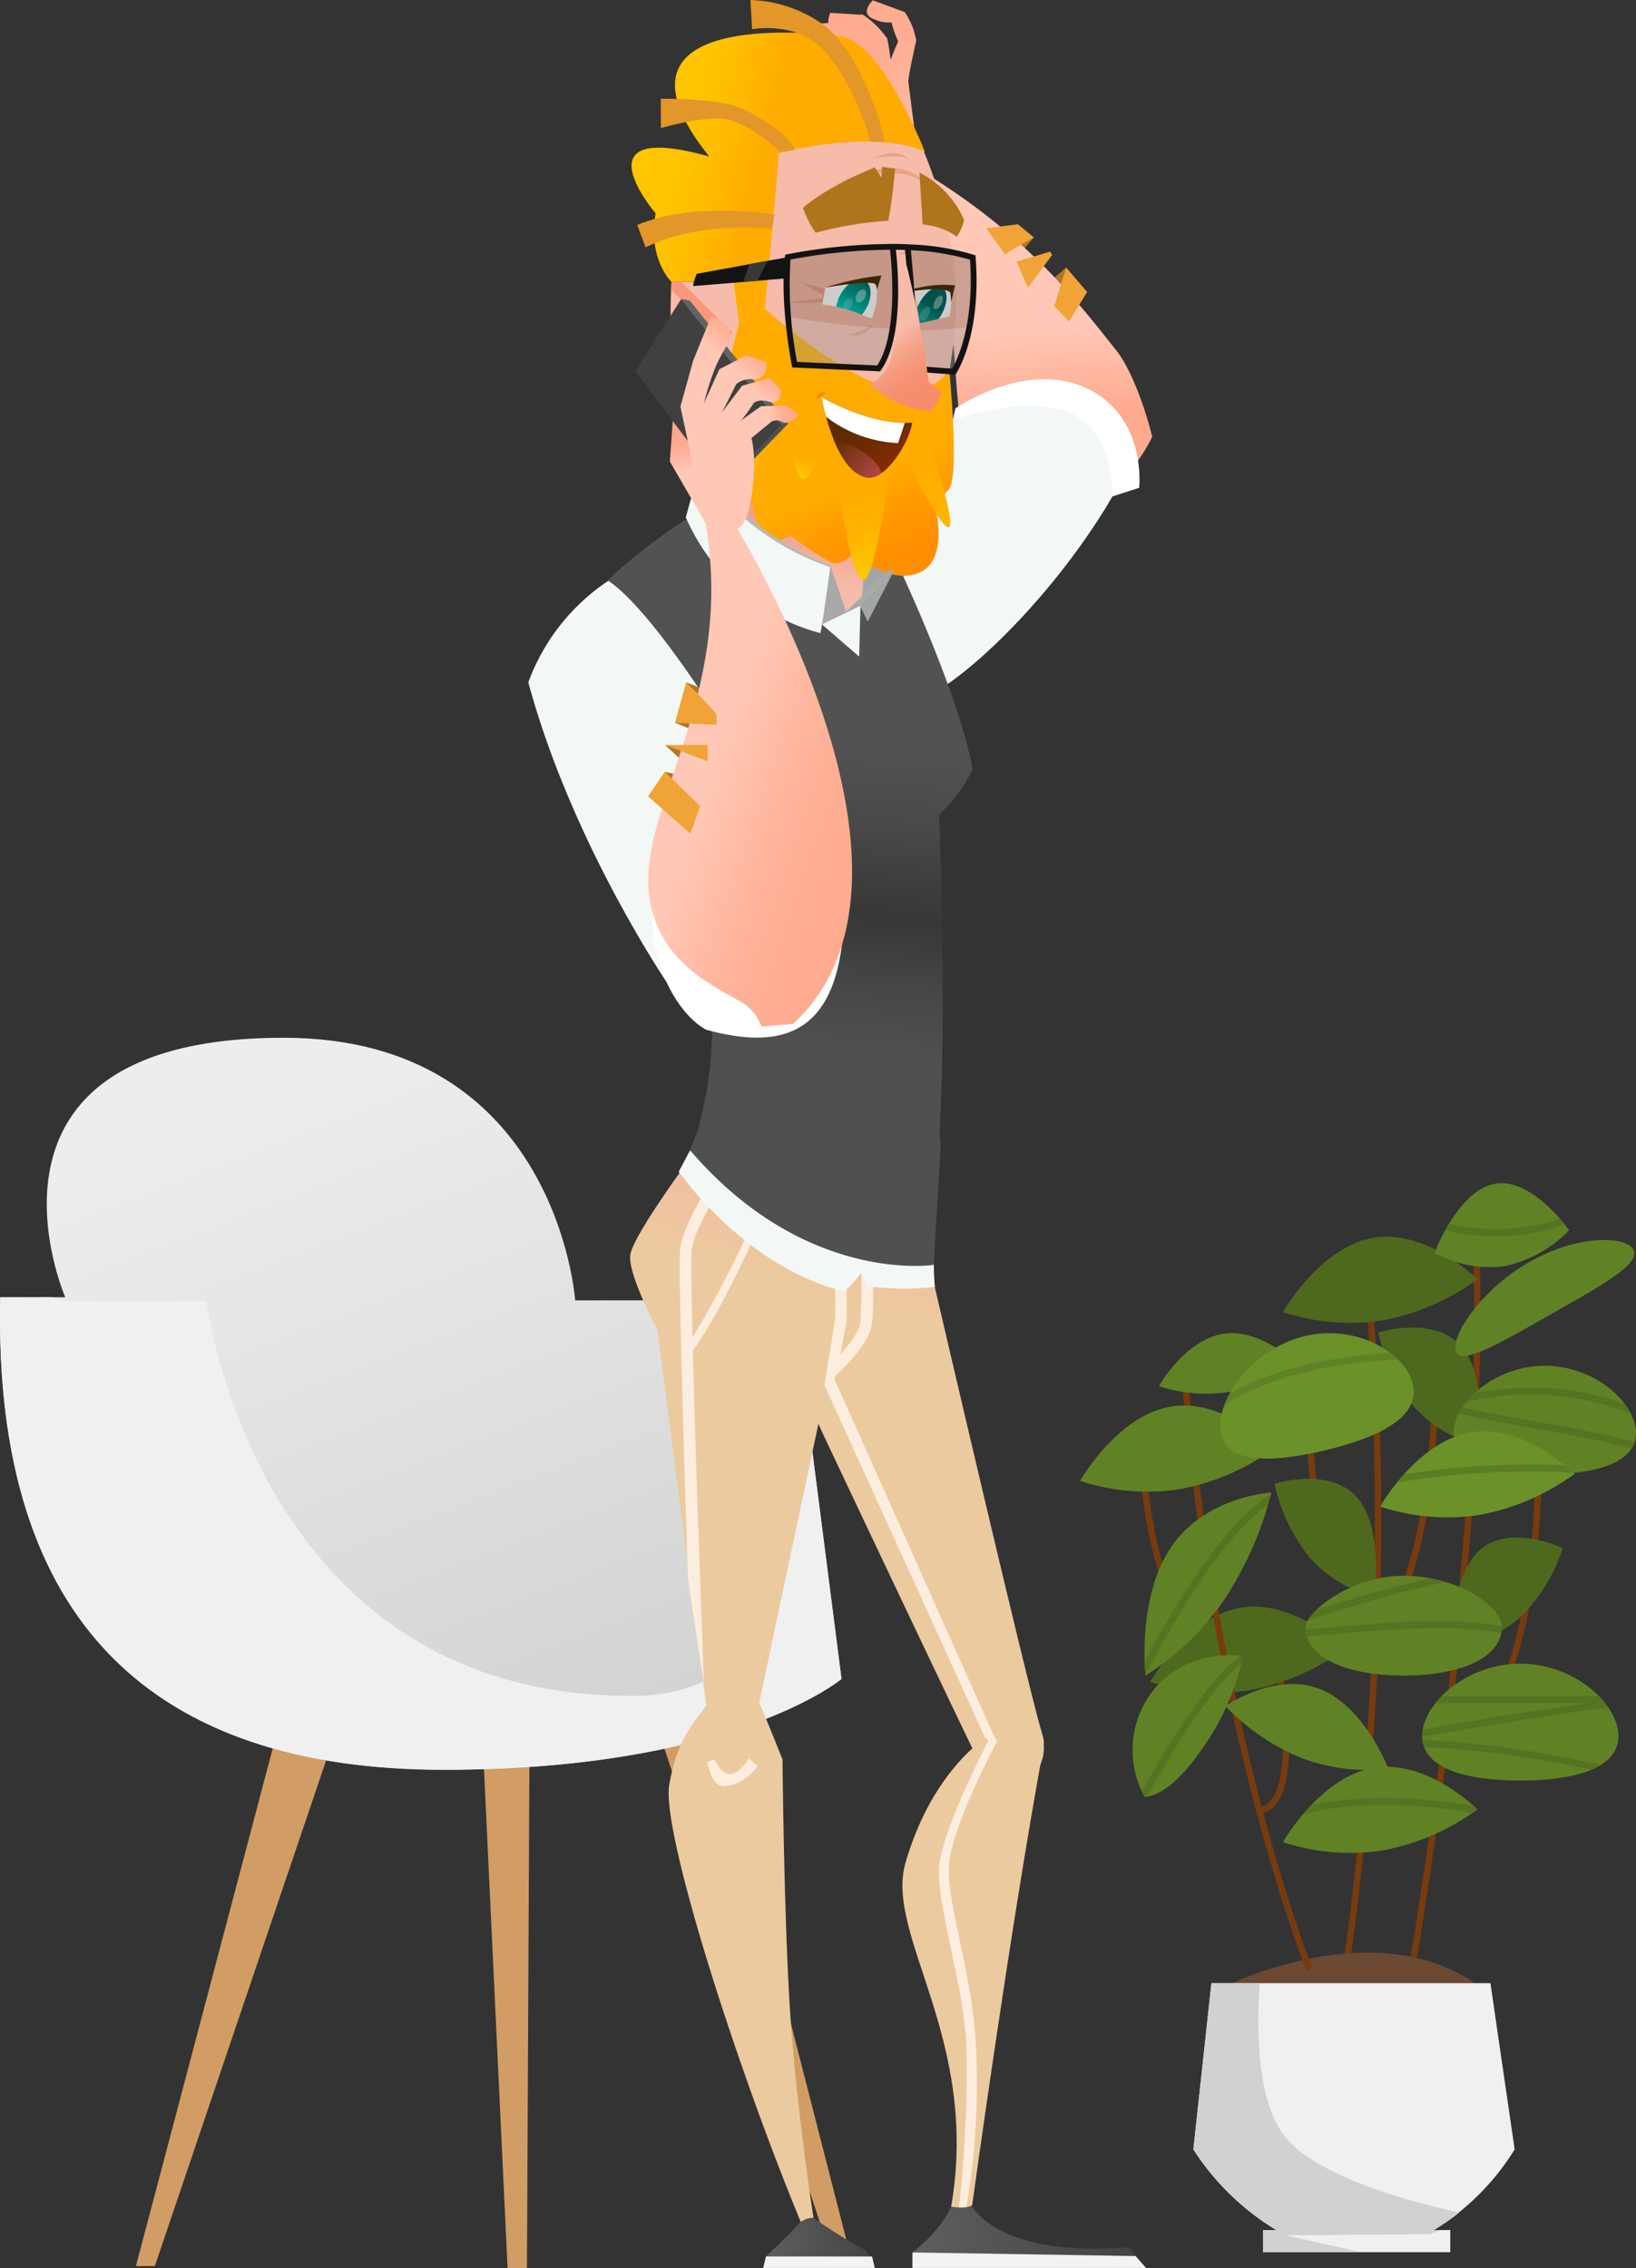 <svg xmlns="http://www.w3.org/2000/svg" xmlns:xlink="http://www.w3.org/1999/xlink" viewBox="0 0 216.668 300.427">
  <rect x="0" y="0" width="216.668" height="300.427" fill="#333333" stroke="none"/>
  <defs>
    <linearGradient id="a" x1="288.796" y1="343.806" x2="328.561" y2="447.398" gradientUnits="userSpaceOnUse">
      <stop offset="0.1" stop-color="#ededed"/>
      <stop offset="1" stop-color="#d1d1d1"/>
    </linearGradient>
    <linearGradient id="b" x1="390.253" y1="252.817" x2="391.165" y2="264.68" gradientUnits="userSpaceOnUse">
      <stop offset="0" stop-color="#ffc8b6"/>
      <stop offset="0.893" stop-color="#ffad93"/>
      <stop offset="1" stop-color="#ffaa8e"/>
    </linearGradient>
    <linearGradient id="c" x1="376.923" y1="231.938" x2="363.782" y2="212.463" gradientUnits="userSpaceOnUse">
      <stop offset="0" stop-color="#ffc8b6"/>
      <stop offset="0.023" stop-color="#ffc7b4"/>
      <stop offset="0.361" stop-color="#ffb79f"/>
      <stop offset="0.69" stop-color="#ffad92"/>
      <stop offset="1" stop-color="#ffaa8e"/>
    </linearGradient>
    <linearGradient id="d" x1="373.107" y1="234.513" x2="359.966" y2="215.038" xlink:href="#c"/>
    <linearGradient id="e" x1="381.515" y1="228.84" x2="368.374" y2="209.365" xlink:href="#c"/>
    <linearGradient id="f" x1="379.398" y1="230.269" x2="366.257" y2="210.793" xlink:href="#c"/>
    <linearGradient id="g" x1="378.002" y1="231.21" x2="364.861" y2="211.735" xlink:href="#c"/>
    <linearGradient id="h" x1="375.829" y1="232.677" x2="362.688" y2="213.201" xlink:href="#c"/>
    <linearGradient id="i" x1="383.646" y1="227.402" x2="370.505" y2="207.927" xlink:href="#c"/>
    <linearGradient id="j" x1="383.07" y1="227.79" x2="369.929" y2="208.315" xlink:href="#c"/>
    <linearGradient id="k" x1="378.587" y1="230.816" x2="365.446" y2="211.34" xlink:href="#c"/>
    <linearGradient id="l" x1="376.979" y1="231.901" x2="363.838" y2="212.425" xlink:href="#c"/>
    <linearGradient id="m" x1="375.695" y1="232.767" x2="362.554" y2="213.292" xlink:href="#c"/>
    <linearGradient id="n" x1="374.443" y1="233.611" x2="361.302" y2="214.136" xlink:href="#c"/>
    <linearGradient id="o" x1="380.329" y1="229.64" x2="367.188" y2="210.165" xlink:href="#c"/>
    <linearGradient id="p" x1="378.937" y1="230.582" x2="365.796" y2="211.107" gradientUnits="userSpaceOnUse">
      <stop offset="0" stop-color="#ffc8b6"/>
      <stop offset="0.14" stop-color="#ffc1ac"/>
      <stop offset="0.412" stop-color="#ffb69c"/>
      <stop offset="0.684" stop-color="#ffae92"/>
      <stop offset="1" stop-color="#ffaa8e"/>
    </linearGradient>
    <linearGradient id="q" x1="370.406" y1="236.336" x2="357.265" y2="216.861" xlink:href="#c"/>
    <linearGradient id="r" x1="358.244" y1="307.465" x2="354.651" y2="347.36" gradientUnits="userSpaceOnUse">
      <stop offset="0" stop-color="#525252"/>
      <stop offset="0.245" stop-color="#494949"/>
      <stop offset="0.549" stop-color="#373737"/>
      <stop offset="0.775" stop-color="#464646"/>
      <stop offset="1" stop-color="#505050"/>
    </linearGradient>
    <linearGradient id="s" x1="7673.94" y1="285.346" x2="7678.137" y2="264.363" gradientTransform="translate(-7316.17)" gradientUnits="userSpaceOnUse">
      <stop offset="0" stop-color="#f7bba9"/>
      <stop offset="0.189" stop-color="#f1ac96"/>
      <stop offset="0.47" stop-color="#ea9b81"/>
      <stop offset="0.743" stop-color="#e69074"/>
      <stop offset="1" stop-color="#e58d70"/>
    </linearGradient>
    <linearGradient id="t" x1="7540.848" y1="266.845" x2="7538.873" y2="280.668" gradientTransform="translate(-7176.17)" gradientUnits="userSpaceOnUse">
      <stop offset="0" stop-color="#f7eeea"/>
      <stop offset="0.06" stop-color="#f5eae5"/>
      <stop offset="0.385" stop-color="#ead7d0"/>
      <stop offset="0.702" stop-color="#e4ccc3"/>
      <stop offset="1" stop-color="#e2c8bf"/>
    </linearGradient>
    <linearGradient id="u" x1="-94.49" y1="272.394" x2="-101.269" y2="287.469" gradientTransform="matrix(-1, 0, 0, 1, 274.752, 0)" gradientUnits="userSpaceOnUse">
      <stop offset="0" stop-color="#ffab00"/>
      <stop offset="0.27" stop-color="#ff9d00"/>
      <stop offset="0.646" stop-color="#ff9000"/>
      <stop offset="1" stop-color="#ff8c00"/>
    </linearGradient>
    <linearGradient id="v" x1="-82.14" y1="261.98" x2="-77.034" y2="272.515" gradientTransform="matrix(-1, 0, 0, 1, 274.752, 0)" gradientUnits="userSpaceOnUse">
      <stop offset="0" stop-color="#ffab00"/>
      <stop offset="0.539" stop-color="#ffb100"/>
      <stop offset="1" stop-color="#fb0"/>
    </linearGradient>
    <linearGradient id="w" x1="-191.65" y1="724.355" x2="-190.387" y2="726.962" gradientTransform="matrix(-0.994, 0.113, 0.113, 0.994, 88.679, -428.642)" gradientUnits="userSpaceOnUse">
      <stop offset="0" stop-color="#ffab00"/>
      <stop offset="1" stop-color="#fc0"/>
    </linearGradient>
    <linearGradient id="x" x1="-93.498" y1="274.035" x2="-98.218" y2="285.026" gradientTransform="matrix(-1, 0, 0, 1, 274.752, 0)" gradientUnits="userSpaceOnUse">
      <stop offset="0" stop-color="#ffab00"/>
      <stop offset="0.34" stop-color="#ffb100"/>
      <stop offset="0.797" stop-color="#ffc200"/>
      <stop offset="1" stop-color="#fc0"/>
    </linearGradient>
    <linearGradient id="y" x1="-101.541" y1="269.925" x2="-106.261" y2="280.918" xlink:href="#v"/>
    <linearGradient id="z" x1="7531.211" y1="232.415" x2="7514.604" y2="228.071" gradientTransform="translate(-7176.17)" gradientUnits="userSpaceOnUse">
      <stop offset="0" stop-color="#ffab00"/>
      <stop offset="0.244" stop-color="#ffb700"/>
      <stop offset="0.633" stop-color="#ffc400"/>
      <stop offset="1" stop-color="#ffc800"/>
    </linearGradient>
    <clipPath id="aa" transform="translate(-254.403 -209.266)">
      <path d="M370.087,246.228s1.127,1.609-.2,5.2c-3.329-.821-6.67-1.36-6.67-1.36l.483-2.709Z" style="fill: none"/>
    </clipPath>
    <linearGradient id="ab" x1="7506.143" y1="-2738.44" x2="7507.302" y2="-2746.385" gradientTransform="translate(-7617.31 -102.594) rotate(22.593)" gradientUnits="userSpaceOnUse">
      <stop offset="0" stop-color="#00fff0"/>
      <stop offset="1" stop-color="#006660"/>
    </linearGradient>
    <clipPath id="ac" transform="translate(-254.403 -209.266)">
      <path d="M380.227,247.683a7.362,7.362,0,0,1-.331,4.108l-3.661.281-.762-4.552S378.271,246.393,380.227,247.683Z" style="fill: none"/>
    </clipPath>
    <linearGradient id="ad" x1="6176.503" y1="-2926.559" x2="6177.542" y2="-2933.54" gradientTransform="matrix(1.116, 0.496, -0.359, 0.938, -7570.58, -63.508)" xlink:href="#ab"/>
    <linearGradient id="ae" x1="369.506" y1="265.601" x2="374.042" y2="273.714" gradientUnits="userSpaceOnUse">
      <stop offset="0" stop-color="#5e2c00"/>
      <stop offset="1" stop-color="#9c2900"/>
    </linearGradient>
    <linearGradient id="af" x1="364.74" y1="267.486" x2="370.617" y2="272.5" gradientUnits="userSpaceOnUse">
      <stop offset="0" stop-color="#5e2c00"/>
      <stop offset="1" stop-color="#b24646"/>
    </linearGradient>
    <linearGradient id="ag" x1="7761.116" y1="-719.724" x2="7767.042" y2="-713.279" gradientTransform="translate(-7415.883 -42.652) rotate(7.475)" gradientUnits="userSpaceOnUse">
      <stop offset="0" stop-color="#f7bba9"/>
      <stop offset="0.218" stop-color="#f6aa92"/>
      <stop offset="0.488" stop-color="#f69a7d"/>
      <stop offset="0.752" stop-color="#f59070"/>
      <stop offset="1" stop-color="#f58d6c"/>
    </linearGradient>
    <linearGradient id="ah" x1="369.096" y1="288.248" x2="364.121" y2="343.486" xlink:href="#r"/>
    <linearGradient id="ai" x1="378.77" y1="377.283" x2="384.128" y2="357.459" gradientUnits="userSpaceOnUse">
      <stop offset="0" stop-color="#ecca9f"/>
      <stop offset="0.441" stop-color="#efc1a0"/>
      <stop offset="1" stop-color="#f0bda0"/>
    </linearGradient>
    <linearGradient id="aj" x1="353.725" y1="378.11" x2="358.723" y2="359.618" xlink:href="#ai"/>
    <linearGradient id="ak" x1="495.84" y1="506.326" x2="510.252" y2="506.326" gradientTransform="translate(-140)" gradientUnits="userSpaceOnUse">
      <stop offset="0" stop-color="#5e5e5e"/>
      <stop offset="1" stop-color="#424343"/>
    </linearGradient>
    <linearGradient id="al" x1="381.425" y1="386.193" x2="386.486" y2="365.65" xlink:href="#ai"/>
    <linearGradient id="am" x1="515.248" y1="505.208" x2="545.445" y2="505.208" xlink:href="#ak"/>
    <linearGradient id="an" x1="-2083.627" y1="1399.597" x2="-2080.565" y2="1381.23" gradientTransform="translate(2896.591 -31.058) rotate(23.848)" xlink:href="#ai"/>
    <linearGradient id="ao" x1="369.139" y1="288.249" x2="364.165" y2="343.487" xlink:href="#r"/>
    <linearGradient id="ap" x1="349.028" y1="310.048" x2="372.001" y2="317.989" xlink:href="#c"/>
    <linearGradient id="aq" x1="345.628" y1="271.51" x2="344.875" y2="265.957" gradientUnits="userSpaceOnUse">
      <stop offset="0" stop-color="#ffc8b6"/>
      <stop offset="0.06" stop-color="#fec4b1"/>
      <stop offset="0.385" stop-color="#fcb39c"/>
      <stop offset="0.702" stop-color="#fba98f"/>
      <stop offset="1" stop-color="#faa58b"/>
    </linearGradient>
    <linearGradient id="ar" x1="353.697" y1="270.387" x2="364.333" y2="268.78" xlink:href="#c"/>
    <linearGradient id="as" x1="349.1" y1="256.096" x2="352.874" y2="251.493" xlink:href="#c"/>
    <linearGradient id="at" x1="352.443" y1="258.735" x2="355.713" y2="254.747" xlink:href="#c"/>
    <linearGradient id="au" x1="354.884" y1="261.546" x2="357.437" y2="258.432" xlink:href="#c"/>
    <linearGradient id="av" x1="356.362" y1="265.011" x2="359.387" y2="264.727" xlink:href="#c"/>
  </defs>
  <title>consumer-a-happy</title>
  <g style="isolation: isolate">
    <g>
      <g>
        <path d="M436.883,427.541l-.628-.561c.067-.075,6.689-7.773,7.711-30.691l.841.038C443.77,419.6,437.165,427.228,436.883,427.541Z" transform="translate(-254.403 -209.266)" style="fill: #783b0d"/>
        <path d="M436.108,418.867a5.128,5.128,0,0,1-3.19-1.215c-2.569-2.04-5.612-7.553-5.521-22.23l.843.005c-.089,14.339,2.78,19.641,5.2,21.565a3.9,3.9,0,0,0,3.083,1l.2.82A2.79,2.79,0,0,1,436.108,418.867Z" transform="translate(-254.403 -209.266)" style="fill: #783b0d"/>
        <path d="M421.268,449.407a1.248,1.248,0,0,1-.193-.013l.132-.831a1.7,1.7,0,0,0,1.343-.643c1.256-1.318,2.983-5.623.436-19.65l.829-.151c2.5,13.765,1,18.706-.7,20.428A2.61,2.61,0,0,1,421.268,449.407Z" transform="translate(-254.403 -209.266)" style="fill: #783b0d"/>
        <path d="M446.4,439.323a2.526,2.526,0,0,1-.5-.042l.175-.824a4.446,4.446,0,0,0,3.372-1.212c3.387-2.685,7.576-10.438,8.3-32.127l.841.029c-.739,22.1-5.126,30.035-8.675,32.8A5.766,5.766,0,0,1,446.4,439.323Z" transform="translate(-254.403 -209.266)" style="fill: #783b0d"/>
        <path d="M414.532,425.419a3.943,3.943,0,0,1-1.8-.453c-2.379-1.214-5.555-5.471-7.17-18.858l.836-.1c1.566,12.977,4.5,17.057,6.69,18.195a2.7,2.7,0,0,0,2.448.169l.407.738A3.087,3.087,0,0,1,414.532,425.419Z" transform="translate(-254.403 -209.266)" style="fill: #783b0d"/>
        <path d="M440.72,476.487l-.829-.151c.116-.635,11.555-63.86,9.5-103.249l.841-.043C452.293,412.531,440.836,475.852,440.72,476.487Z" transform="translate(-254.403 -209.266)" style="fill: #783b0d"/>
        <path d="M432.7,472.434l-.831-.14c.083-.5,8.3-50.588,2.638-98.746l.836-.1C441.023,421.731,432.788,471.933,432.7,472.434Z" transform="translate(-254.403 -209.266)" style="fill: #783b0d"/>
        <path d="M406.739,432.025s4.891-8.633,12-9.83,13.749,5.5,13.749,5.5a30.874,30.874,0,0,1-12.5,5.424A28.457,28.457,0,0,1,406.739,432.025Z" transform="translate(-254.403 -209.266)" style="fill: #4e691e"/>
        <path d="M424.316,383.04s4.89-8.633,12-9.83,13.749,5.5,13.749,5.5a30.881,30.881,0,0,1-12.5,5.424A28.451,28.451,0,0,1,424.316,383.04Z" transform="translate(-254.403 -209.266)" style="fill: #4e691e"/>
        <path d="M446.911,427.315s-.555-9.13,3.437-12.725,11.025-.293,11.025-.293a22.351,22.351,0,0,1-5.619,9.15A15.893,15.893,0,0,1,446.911,427.315Z" transform="translate(-254.403 -209.266)" style="fill: #4e691e"/>
        <path d="M436.968,385.752s7.293-2.32,10.928,1.8,2.238,13.114,2.238,13.114a16.7,16.7,0,0,1-8.431-5.052A23.557,23.557,0,0,1,436.968,385.752Z" transform="translate(-254.403 -209.266)" style="fill: #4e691e"/>
        <path d="M423.194,405.784s7.293-2.32,10.928,1.8,2.237,13.114,2.237,13.114a16.7,16.7,0,0,1-8.43-5.052A23.544,23.544,0,0,1,423.194,405.784Z" transform="translate(-254.403 -209.266)" style="fill: #4e691e"/>
        <path d="M416.651,472.364s19.9-10.072,33.718,0Z" transform="translate(-254.403 -209.266)" style="fill: #6b4933"/>
        <path d="M427.428,470.284c-.122-.3-12.277-30.763-16.439-77.414l.84-.074c4.151,46.517,16.259,76.872,16.381,77.173Z" transform="translate(-254.403 -209.266)" style="fill: #783b0d"/>
        <path d="M468.75,439.216c0,4.272-5.819,5.878-13,5.878s-13-1.606-13-5.878,5.819-9.6,13-9.6S468.75,434.944,468.75,439.216Z" transform="translate(-254.403 -209.266)" style="fill: #608225"/>
        <path d="M453.3,424.739c0,4.272-5.819,6.448-13,6.448s-13-2.175-13-6.448c0-1.807,5.819-6.769,13-6.769S453.3,422.052,453.3,424.739Z" transform="translate(-254.403 -209.266)" style="fill: #608225"/>
        <path d="M471.071,399.075c0,3.971-5.408,5.463-12.079,5.463s-12.079-1.492-12.079-5.463,5.408-8.917,12.079-8.917S471.071,395.1,471.071,399.075Z" transform="translate(-254.403 -209.266)" style="fill: #608225"/>
        <path d="M470.778,374.889c.744,1.936-4.572,4.811-11.076,8.5s-11.733,6.793-12.477,4.857,3.278-8.179,9.782-11.867S470.033,372.954,470.778,374.889Z" transform="translate(-254.403 -209.266)" style="fill: #608225"/>
        <path d="M405.979,447.217a12.769,12.769,0,0,1,.6-13.3c4.6-6.693,12.453-5.305,12.453-5.305a33.319,33.319,0,0,1-5.482,12.367C408.955,447.669,405.979,447.217,405.979,447.217Z" transform="translate(-254.403 -209.266)" style="fill: #608225"/>
        <path d="M406.111,431.186s-1.163-10.383,3.435-17.076,13.219-7.164,13.219-7.164a45.537,45.537,0,0,1-6.248,14.226A35.714,35.714,0,0,1,406.111,431.186Z" transform="translate(-254.403 -209.266)" style="fill: #608225"/>
        <path d="M397.446,405.4s4.89-8.633,12-9.83,13.749,5.5,13.749,5.5a30.88,30.88,0,0,1-12.5,5.424A28.451,28.451,0,0,1,397.446,405.4Z" transform="translate(-254.403 -209.266)" style="fill: #608225"/>
        <path d="M424.316,453.247s4.89-8.633,12-9.83,13.749,5.5,13.749,5.5a30.881,30.881,0,0,1-12.5,5.424A28.451,28.451,0,0,1,424.316,453.247Z" transform="translate(-254.403 -209.266)" style="fill: #608225"/>
        <path d="M416.695,435.231s6.509-4.565,12.469-2.274,9.118,10.576,9.118,10.576a24.731,24.731,0,0,1-11.505-1.421A29.294,29.294,0,0,1,416.695,435.231Z" transform="translate(-254.403 -209.266)" style="fill: #608225"/>
        <path d="M407.879,392.854s3.439-6.07,8.439-6.913,9.669,3.864,9.669,3.864a21.72,21.72,0,0,1-8.793,3.815A20.011,20.011,0,0,1,407.879,392.854Z" transform="translate(-254.403 -209.266)" style="fill: #608225"/>
        <path d="M437.186,408.806s4.889-8.633,12-9.83,13.749,5.5,13.749,5.5a30.881,30.881,0,0,1-12.5,5.424A28.452,28.452,0,0,1,437.186,408.806Z" transform="translate(-254.403 -209.266)" style="fill: #6b9129"/>
        <path d="M444.387,375.212s3.117-8.335,8.041-9.165,9.791,6.163,9.791,6.163a16.991,16.991,0,0,1-8.545,4.757A15.268,15.268,0,0,1,444.387,375.212Z" transform="translate(-254.403 -209.266)" style="fill: #608225"/>
        <path d="M441.583,392.934c.667,4.194-4.842,6.815-11.89,8.47s-12.965,1.716-13.633-2.478,4.167-11.06,11.214-12.715S440.916,388.739,441.583,392.934Z" transform="translate(-254.403 -209.266)" style="fill: #6b9129"/>
        <path d="M455,493.95l-3.208-22.021H414.84l-2.391,22.021a34,34,0,0,0,10.979,10.677h-1.755v2.931h24.8v-2.931H444.3A32.712,32.712,0,0,0,455,493.95Z" transform="translate(-254.403 -209.266)" style="fill: #f0f0f0"/>
        <path d="M445.307,504.627h-1a27,27,0,0,0,3.354-2.327c-5.392-1.172-17.38-4.239-22.343-9.2-4.6-4.6-4.512-15.3-4.068-21.17H414.84l-2.391,22.021a34,34,0,0,0,10.979,10.677h-1.755v2.931h12.981l-9.932-2.235,19.044-.154Z" transform="translate(-254.403 -209.266)" style="fill: #d1d1d1"/>
        <g>
          <path d="M443,440.632a135.025,135.025,0,0,1,22.112,3.049,9.164,9.164,0,0,0,1.286-.652,136.1,136.1,0,0,0-23.6-3.337A3.955,3.955,0,0,0,443,440.632Z" transform="translate(-254.403 -209.266)" style="fill: #557321"/>
          <path d="M442.756,439.216c0,.043.01.08.01.121,6.01-1.2,17.288-2.912,24.6-3.968a11.315,11.315,0,0,0-1.219-1.46H445.361a11.618,11.618,0,0,0-.823.928h20.033c-6.41.94-16.062,2.412-21.743,3.549A5.086,5.086,0,0,0,442.756,439.216Z" transform="translate(-254.403 -209.266)" style="fill: #557321"/>
        </g>
        <g>
          <path d="M431.16,424.755c-1.335.115-2.685.23-3.825.3a4.239,4.239,0,0,0,.165.918c.976-.064,2.2-.166,3.74-.3,6.238-.537,15.3-1.317,21.981-.114a4.4,4.4,0,0,0,.081-.827c0-.034-.012-.072-.014-.106C446.488,423.433,437.417,424.215,431.16,424.755Z" transform="translate(-254.403 -209.266)" style="fill: #557321"/>
          <path d="M443.85,418.31c-4.591,1.1-10.785,2.7-15.112,4.2a6.707,6.707,0,0,0-1.157,1.407,173.415,173.415,0,0,1,18.256-5.121A19.327,19.327,0,0,0,443.85,418.31Z" transform="translate(-254.403 -209.266)" style="fill: #557321"/>
        </g>
        <path d="M428.039,448.376c-.4.418-.78.835-1.12,1.239,7.8-2.218,17.356-1.153,22.483-.223.423-.294.662-.479.662-.479s-.176-.173-.471-.44C444.555,447.566,435.605,446.637,428.039,448.376Z" transform="translate(-254.403 -209.266)" style="fill: #557321"/>
        <path d="M418.667,428.56c-4.7,3.522-10.3,12.989-13.045,17.96.207.446.357.7.357.7a1.566,1.566,0,0,0,.33-.006c2.6-4.726,8.058-14.029,12.522-17.633.151-.621.2-.969.2-.969S418.9,428.586,418.667,428.56Z" transform="translate(-254.403 -209.266)" style="fill: #557321"/>
        <path d="M406,429.259c.026.918.08,1.564.1,1.812,2.858-5.484,9.929-18.16,16.244-22.528.174-.606.292-1.061.356-1.324C416.382,410.894,409.376,422.908,406,429.259Z" transform="translate(-254.403 -209.266)" style="fill: #557321"/>
        <path d="M439.427,405.618a107.962,107.962,0,0,1,23.343-1.3c-.2-.189-.581-.539-1.13-.986a110.348,110.348,0,0,0-21.272,1.186C440.028,404.891,439.717,405.26,439.427,405.618Z" transform="translate(-254.403 -209.266)" style="fill: #5c7d24"/>
        <g>
          <path d="M470.518,401.065a3.619,3.619,0,0,0,.375-.863c-5.395-1.286-10.7-2.243-15.047-3.027-3.1-.559-6.081-1.1-7.736-1.541a8.45,8.45,0,0,0-.487.824c1.4.409,3.859.875,8.058,1.631C459.979,398.863,465.2,399.806,470.518,401.065Z" transform="translate(-254.403 -209.266)" style="fill: #557321"/>
          <path d="M452.025,393.4c-.885.114-1.628.223-2.277.328a11.041,11.041,0,0,0-1.064,1.132c.787-.155,1.887-.335,3.46-.539a35.6,35.6,0,0,1,18.237,2.178,8.616,8.616,0,0,0-.789-1.278A36.788,36.788,0,0,0,452.025,393.4Z" transform="translate(-254.403 -209.266)" style="fill: #557321"/>
        </g>
        <path d="M416.572,395.328c7.323-4.649,17.4-5.751,22.969-5.987a10.438,10.438,0,0,0-1.011-.88c-5.49.311-14.309,1.447-21.245,5.356A12.052,12.052,0,0,0,416.572,395.328Z" transform="translate(-254.403 -209.266)" style="fill: #608225"/>
        <path d="M446.294,371.38c-.173.287-.336.567-.487.841a31.13,31.13,0,0,0,6.8.773,26.012,26.012,0,0,0,9.014-1.57c-.179-.223-.387-.475-.636-.759A27.159,27.159,0,0,1,446.294,371.38Z" transform="translate(-254.403 -209.266)" style="fill: #557321"/>
      </g>
      <g>
        <polygon points="36.12 231.569 18 300.138 20.507 300.135 43.19 233.156 36.12 231.569" style="fill: #d19d64"/>
        <polygon points="94.744 229.015 112.964 300.064 110.458 300.067 87.677 230.614 94.744 229.015" style="fill: #d19d64"/>
        <polygon points="64.058 233.488 67.223 300.427 69.789 300.424 70.113 233.483 64.058 233.488" style="fill: #d19d64"/>
        <path d="M359.423,381.474l-28.843.022s-2.386-34.811-38.671-34.783c-43.766.034-28.867,34.372-28.867,34.372s-.5,0-8.608.007c-.969,43.372,20.595,62.6,58.876,62.574s52.54-12.029,52.54-12.029Z" transform="translate(-254.403 -209.266)" style="fill: url(#a)"/>
        <path d="M337.986,433.876c-49.863.038-56.24-52.341-56.24-52.341l-19.206.015-1.179-.462-6.927.006c-.969,43.372,20.595,62.6,58.876,62.574s52.54-12.029,52.54-12.029l-6.427-50.163-6.765.006S371.741,433.849,337.986,433.876Z" transform="translate(-254.403 -209.266)" style="fill: #f0f0f0"/>
      </g>
      <g>
        <g>
          <path d="M365.058,273.416s-11.277-8.351-18.082-1.827c-.566,4.727-.736,6.168-.736,6.168s3.982-5.532,15.855-1.052C364.136,276.033,365.058,273.416,365.058,273.416Z" transform="translate(-254.403 -209.266)" style="fill: #aba8a8"/>
          <path d="M347.037,271.379s2.843-3.42,8.937-2.484c6.364.977,9.084,4.521,9.084,4.521l-.364.18a17.972,17.972,0,0,0-8.809-4.138,10.92,10.92,0,0,0-8.036,1.921Z" transform="translate(-254.403 -209.266)" style="fill: #b7baba"/>
          <g>
            <polygon points="131.538 31.642 134.793 29.704 136.912 31.451 134.116 34.747 131.538 31.642" style="fill: #af7727"/>
            <polygon points="134.962 35.319 139.069 33.332 139.344 33.76 136.177 36.07 134.962 35.319" style="fill: #af7727"/>
            <polygon points="137.545 38.55 141.201 35.446 143.972 38.681 138.655 39.74 137.545 38.55" style="fill: #af7727"/>
            <path d="M407,267.109s-1.857-7.85-4.9-11.619c-4.251-5.266-11.431-15.173-26.166-23.875-2.682.16-2.813,1.9-2.813,1.9s5.3,3.175,7.064,16.58c1.623,12.326-.285,22.555,9.144,25.828C401.3,280.075,407,267.109,407,267.109Z" transform="translate(-254.403 -209.266)" style="fill: url(#b)"/>
            <path d="M366.425,275.99c.456-.392,5.277-4.34,10.863-8.475l2.2-.6v-1.457s2.64-1.287,3.593-1.8c7.759-4.136,23.4,2.874,19.16,10.462-7.426,13.292-21.255,27.127-27.834,28.5S357.694,283.5,366.425,275.99Z" transform="translate(-254.403 -209.266)" style="fill: #f3f8f7"/>
            <g>
              <path d="M376.2,231.773s-1.421-11-1.516-11.82-4-.953-7.934,1.454c.749,4.489,4.767,13.47,6.973,12.251S376.2,231.773,376.2,231.773Z" transform="translate(-254.403 -209.266)" style="fill: url(#c)"/>
              <path d="M368.1,225.764a4.517,4.517,0,0,0-1.345,4.256c.331,1.922,5.692,4.494,6.973,3.639S370.75,223.025,368.1,225.764Z" transform="translate(-254.403 -209.266)" style="fill: url(#d)"/>
              <path d="M374.717,220.218c-.156-.475.9-4.924,1.023-5.555s-1.749-1.24-2.277-.132-2.278,5.207-1.663,5.687S374.717,220.218,374.717,220.218Z" transform="translate(-254.403 -209.266)" style="fill: url(#e)"/>
              <path d="M372.758,220.476s-.645-5.93-.933-6.191c-.645-.584-2.134.045-2.222,1.07-.028.327.206,5.978.6,6.014A14.773,14.773,0,0,0,372.758,220.476Z" transform="translate(-254.403 -209.266)" style="fill: url(#f)"/>
              <path d="M371.476,220.431s-1.546-5.346-2.02-5.627-2.192.6-2.192.882,1.181,5.389,1.489,5.578S371.476,220.431,371.476,220.431Z" transform="translate(-254.403 -209.266)" style="fill: url(#g)"/>
              <path d="M369.37,220.821a17.6,17.6,0,0,0-2.057-2.881,1.389,1.389,0,0,0-1.863,1.479,12.364,12.364,0,0,0,1.852,2.8C367.609,222.3,369.37,220.821,369.37,220.821Z" transform="translate(-254.403 -209.266)" style="fill: url(#h)"/>
              <path d="M373.369,214.75a11.565,11.565,0,0,1-.908-2.615c-.329-1.092.923-1.538,1.755-1.27a9.194,9.194,0,0,1,1.525,3.8C375.661,215.029,373.98,215.98,373.369,214.75Z" transform="translate(-254.403 -209.266)" style="fill: url(#i)"/>
              <path d="M374.215,210.866l-4.21-1.56s-1.979,1.835.285,2.552a4.559,4.559,0,0,0,2.708.31Z" transform="translate(-254.403 -209.266)" style="fill: url(#j)"/>
              <path d="M367.541,216.574c-.446-.475-1.492-1.948-1.987-2.656s.434-1.89,1.308-1.782,2.464,2.3,2.741,3.221S367.987,217.049,367.541,216.574Z" transform="translate(-254.403 -209.266)" style="fill: url(#k)"/>
              <path d="M366.862,212.135l-4.918.315s-1.181,2.393,1.425,2.432a4.242,4.242,0,0,0,3-1.258A2.966,2.966,0,0,0,366.862,212.135Z" transform="translate(-254.403 -209.266)" style="fill: url(#l)"/>
              <path d="M365.893,219.918a8.149,8.149,0,0,1-1.644-1.71c-.492-.671.1-1.572.893-1.829s1.758.94,2.171,1.562S366.848,220.478,365.893,219.918Z" transform="translate(-254.403 -209.266)" style="fill: url(#m)"/>
              <path d="M365.34,216.367c-.484.029-4.245.272-4.245.272s-.611,2.263,1.995,2.3a2.994,2.994,0,0,0,2.518-1.017C366.035,217.46,365.824,216.338,365.34,216.367Z" transform="translate(-254.403 -209.266)" style="fill: url(#n)"/>
              <path d="M369.52,215.459a16.915,16.915,0,0,1-2.351-2.555c-.6-.991.513-1.615,1.466-1.718a11.783,11.783,0,0,1,3.224,3.128C372.392,215.029,370.184,216.167,369.52,215.459Z" transform="translate(-254.403 -209.266)" style="fill: url(#o)"/>
              <path d="M368.689,211.236l-4.34-.269s-1.078,2.678,1.2,2.548C368.8,213.327,368.689,211.236,368.689,211.236Z" transform="translate(-254.403 -209.266)" style="fill: url(#p)"/>
              <path d="M367.418,227.527c-2.116.528-3.5-2.524-5.45-1.52a2.1,2.1,0,0,0-.79,2.418s5.94,2.35,7.574,3.734C368.165,229.542,369.534,227,367.418,227.527Z" transform="translate(-254.403 -209.266)" style="fill: url(#q)"/>
            </g>
            <path d="M380.94,263.351s9.265-6.43,17.332-2.68,7,13.205,7,13.205l-3.529,1.135s.5-8.2-5.547-10.967-15.623.887-15.623.887Z" transform="translate(-254.403 -209.266)" style="fill: #fff"/>
            <path d="M389.2,238.97l-4.171.526s2.606,3.615,2.5,3.506,3.787-2.285,3.787-2.285Z" transform="translate(-254.403 -209.266)" style="fill: #f0a336"/>
            <polygon points="139.069 33.332 134.629 34.646 136.135 38.102 139.344 33.76 139.069 33.332" style="fill: #f0a336"/>
            <polygon points="141.201 35.446 139.616 40.546 141.592 42.57 143.972 38.681 141.201 35.446" style="fill: #f0a336"/>
          </g>
          <path d="M378.964,356.387c.761-15.9-.18-39.216-.18-39.216a19.257,19.257,0,0,0,4.427-6.021c-1.793-9.992-9.864-27.031-9.864-27.031s-14.6-9.48-19.857-9.608S335,285.633,334.914,286.169c-5,31.643,11.273,44.582,11.273,44.582s5.509,12.295.237,29.564c-1.117,3.778,7.464,7.1,16.081,7.056,8.2-.042,16.433-3.269,16.369-6.742C378.848,359.236,378.892,357.883,378.964,356.387Z" transform="translate(-254.403 -209.266)" style="fill: url(#r)"/>
          <polygon points="118.421 75.561 110.655 64.15 107.692 67.439 114.916 82.326 118.421 75.561" style="fill: #a3a6a6"/>
          <polygon points="117.792 75.436 110.291 64.331 110.655 64.15 118.421 75.561 117.792 75.436" style="fill: #aba8a8"/>
          <g>
            <path d="M353.037,259.537l-4.989,17.577s8.692,13.886,17.757,13.76-6.085-31.337-6.085-31.337Z" transform="translate(-254.403 -209.266)" style="fill: url(#s)"/>
            <g>
              <path d="M374.362,224.358s8.418,14.215,6.308,30.512-8.018,25.836-8.018,25.836l-11.486-1.527s1.772-19.467-17.74-20.357a110.387,110.387,0,0,1-.1-12.233l10.38-.041,1.6-17.406Z" transform="translate(-254.403 -209.266)" style="fill: #f7bba9"/>
              <path d="M369.957,252.319a16.71,16.71,0,0,1-3.113,1.272A2.589,2.589,0,0,0,369.957,252.319Z" transform="translate(-254.403 -209.266)" style="fill: #eaa38c"/>
              <path d="M363.671,247.5s-3.657-.919-3.453-.919,3.134,1.732,3.134,1.732l-.059.448s-4.45.6-4.385.6h4.953A3.1,3.1,0,0,0,363.671,247.5Z" transform="translate(-254.403 -209.266)" style="fill: #eaa38c"/>
              <path d="M361.167,279.179l11.486,1.527s5.057-8.173,7.484-22.306c-.5,1.858-1.812,3.641-6.2,3.058-5.454-.725-18.524-8.62-18.524-8.62l-3,.075s.1,4.429.187,8.289C362.3,266.595,361.167,279.179,361.167,279.179Z" transform="translate(-254.403 -209.266)" style="mix-blend-mode: multiply;fill: url(#t)"/>
              <path d="M380.055,257.608c.033.2,1.5,14.839,0,16.49s-1.894,1.756-1.894,1.756,2.1,7.372-1.916,9.217-8.831-2.474-8.831-2.474-1.518,1.6-2.758,1.211-5.553-3.593-5.553-3.593-1.915,1.068-3.256.68-3.143-11.939-3.152-12.231-2.3.486-3.165-1.36,2.887-15.66,2.887-15.66l3.4-1.385s10.839,9.782,17.41,10.462S380.055,257.608,380.055,257.608Z" transform="translate(-254.403 -209.266)" style="fill: url(#u)"/>
              <path d="M360.748,260.4s-6.923,14.113-9.345,12.754,4.6-15.732,4.6-15.732Z" transform="translate(-254.403 -209.266)" style="fill: url(#v)"/>
              <path d="M363,269.258s-1.295,3.856-2.349,3.413-1.453-4.681-1.453-4.681Z" transform="translate(-254.403 -209.266)" style="fill: url(#w)"/>
              <path d="M372.173,271.261c.184,0-1.909,14.791-3.358,14.826-2.022.048-3.606-14.826-3.606-14.826Z" transform="translate(-254.403 -209.266)" style="fill: url(#x)"/>
              <path d="M377.575,268.354s3.354,9.711,2.561,10.682-5.669-8.8-5.669-8.8Z" transform="translate(-254.403 -209.266)" style="fill: url(#y)"/>
              <path d="M343.328,246.59s-3.163-2.951-2.092-9.061c0,0-10.7-12.513,7.092-7.534-16.122-20.174,15.8-16.163,17.346-15.957,5.559.739,11.236,15.371,11.236,15.371s-5.331-3.219-19.364.125c-.356,5.636-2.129,23.3-2.129,23.3l-3,.075-.858-6.356Z" transform="translate(-254.403 -209.266)" style="fill: url(#z)"/>
              <path d="M350.713,252.671c-2.1-2.105-4.445-4.451-6.086-6.086l-1.3.005s-.022.369-.047,1.025c1.522,1.516,3.729,3.723,5.571,5.568l-5.509,4.173q.036.724.084,1.467c.24.011.462.037.7.054l7.28-5.515Z" transform="translate(-254.403 -209.266)" style="fill: #f9977a"/>
              <path d="M370.207,246.3s1.007,1.537-.322,5.125c-3.329-.821-6.67-1.36-6.67-1.36l.483-2.709Z" transform="translate(-254.403 -209.266)" style="fill: #fff"/>
              <path d="M380.227,247.683a7.362,7.362,0,0,1-.331,4.108l-3.661.281-.762-4.552S378.438,246.791,380.227,247.683Z" transform="translate(-254.403 -209.266)" style="fill: #fff"/>
              <g style="clip-path: url(#aa)">
                <path d="M369.086,250.175c-.862,1.512-2.308,2.3-3.232,1.76s-.973-2.2-.112-3.717,2.308-2.3,3.232-1.76S369.947,248.662,369.086,250.175Z" transform="translate(-254.403 -209.266)" style="fill: url(#ab)"/>
                <path d="M367.16,249.847c-.246.432-.659.657-.923.5s-.278-.629-.032-1.061.659-.657.923-.5S367.406,249.415,367.16,249.847Z" transform="translate(-254.403 -209.266)" style="fill: #fff;opacity: 0.2"/>
                <path d="M368.925,248.753c-.26.456-.7.693-.974.53s-.293-.664-.034-1.12.7-.693.974-.53S369.185,248.3,368.925,248.753Z" transform="translate(-254.403 -209.266)" style="fill: #fff;opacity: 0.4"/>
              </g>
              <g style="clip-path: url(#ac)">
                <path d="M379.066,250.963c-.865,1.519-2.2,2.378-2.987,1.919s-.719-2.062.146-3.581,2.2-2.378,2.987-1.919S379.931,249.444,379.066,250.963Z" transform="translate(-254.403 -209.266)" style="fill: url(#ad)"/>
                <path d="M377.372,251.078c-.282.5-.718.776-.974.626s-.234-.673.048-1.168.718-.776.974-.626S377.655,250.583,377.372,251.078Z" transform="translate(-254.403 -209.266)" style="fill: #fff;opacity: 0.2"/>
                <path d="M379.1,249.488c-.238.488-.633.807-.882.711s-.258-.569-.02-1.057.633-.807.882-.711S379.342,249,379.1,249.488Z" transform="translate(-254.403 -209.266)" style="fill: #fff;opacity: 0.4"/>
              </g>
              <path d="M339.9,242.021c7.44-3.628,16.649-2.442,16.749-2.425l.314-1.916c-.429-.072-10.6-1.737-18.168,1.376Z" transform="translate(-254.403 -209.266)" style="fill: #e39629"/>
              <path d="M357.782,229.554a.5.5,0,0,1-.037-.131l1.893-.3c-.231-1.487-4.674-4.654-7.512-5.678-3.216-1.16-9.931-1.1-10.215-1.1l.021,3.884c.066,0,6.657-2,9.551-.958C354.245,226.27,357.442,228.882,357.782,229.554Z" transform="translate(-254.403 -209.266)" style="fill: #e39629"/>
              <path d="M371.532,228.06c.04-1.1-2.834-11.16-7.709-15.229a17.347,17.347,0,0,0-10.039-3.563l.229,3.871c.048-.007,5.09-.953,8.592,1.969,4.285,3.576,6.964,12.034,7.012,12.913Z" transform="translate(-254.403 -209.266)" style="fill: #e39629"/>
              <path d="M363.7,247.356s5.407-.96,6.533-.513c.3.148.306.864.3.839s.6-1.925.6-1.925A37.508,37.508,0,0,0,363.7,247.356Z" transform="translate(-254.403 -209.266)" style="fill: #4c3007"/>
              <path d="M375.473,247.52l.045.271s3.646-.588,4.735.185c.069.452.124,1.257.124,1.257l.509-2.168A14.934,14.934,0,0,0,375.473,247.52Z" transform="translate(-254.403 -209.266)" style="fill: #4c3007"/>
              <path d="M364.283,234.029s7.638-3.786,12.627-.555C374.583,230.738,370.6,230.871,364.283,234.029Z" transform="translate(-254.403 -209.266)" style="fill: #eaa38c"/>
              <path d="M375.275,243.075s-.422-1.258-2.045.012C374.951,242.614,375.275,243.075,375.275,243.075Z" transform="translate(-254.403 -209.266)" style="fill: #eaa38c"/>
              <path d="M369.952,230.212s4.025-.658,4.853.263C373.62,228.995,371.77,229.488,369.952,230.212Z" transform="translate(-254.403 -209.266)" style="fill: #eaa38c"/>
              <path d="M376.592,239a9.105,9.105,0,0,1,4.54,1.61,6.715,6.715,0,0,0,.958-2.2,12.7,12.7,0,0,0-5.916-6.281Z" transform="translate(-254.403 -209.266)" style="fill: #b0741d"/>
              <path d="M362.423,240.093a48.674,48.674,0,0,1,9.622-1.586,63.816,63.816,0,0,0,.9-6.914l-1.723-.229-.092,1.432s-.888-1.444-.9-1.374-6.006,2.351-9.481,5.37A12.75,12.75,0,0,0,362.423,240.093Z" transform="translate(-254.403 -209.266)" style="fill: #b0741d"/>
              <path d="M363.214,261.87s6.45,3.807,12,3.376c-.335,2.491-3.459,7.7-6,7.26C364.884,271.761,363.214,261.87,363.214,261.87Z" transform="translate(-254.403 -209.266)" style="fill: url(#ae)"/>
              <path d="M369.957,251.6a19.207,19.207,0,0,0-7.855-2.1C363.955,251.442,369.957,251.6,369.957,251.6Z" transform="translate(-254.403 -209.266)" style="fill: #f7bba9"/>
              <path d="M376.235,252.072l4.3-.981s.424.955-.395,1.228A15.4,15.4,0,0,1,376.235,252.072Z" transform="translate(-254.403 -209.266)" style="fill: #f7bba9"/>
              <path d="M373.345,267.954l.883-2.676c-5.3-.036-11.014-3.408-11.014-3.408s.187,1.1.6,2.6A16.893,16.893,0,0,0,373.345,267.954Z" transform="translate(-254.403 -209.266)" style="fill: #fff"/>
              <path d="M364.791,267.425c.963,2.4,2.4,4.733,4.423,5.081a2.659,2.659,0,0,0,1.947-.589C370.195,269.275,366.492,267.919,364.791,267.425Z" transform="translate(-254.403 -209.266)" style="fill: url(#af)"/>
              <g>
                <path d="M372.638,242.132s1.292,12.98-1.866,15.927l-11.127-.493s-1.776-9.231-.9-14.244A84.34,84.34,0,0,1,372.638,242.132Z" transform="translate(-254.403 -209.266)" style="opacity: 0.2"/>
                <path d="M383.231,243.373s.471,11.514-2.505,15.127c-3.17-.127-3.441-.153-3.441-.153l-2.8-13.084.133-3.263S381.05,242.51,383.231,243.373Z" transform="translate(-254.403 -209.266)" style="opacity: 0.2"/>
                <path d="M358.742,243.321l-12.081,2.214s-.619,1.626-.412,1.619,12.307-1.022,12.307-1.022Z" transform="translate(-254.403 -209.266)" style="fill: #131313"/>
                <g>
                  <path d="M358.784,251.223a58.168,58.168,0,0,0,.86,6.342l11.127.493c1.1-1.027,1.6-2.744,1.862-5.235A116.414,116.414,0,0,1,358.784,251.223Z" transform="translate(-254.403 -209.266)" style="fill: #fff;opacity: 0.2"/>
                  <path d="M376.138,253l1.147,5.351s.27.026,3.441.153c1.116-1.354,1.684-3.385,2.037-5.937A54.961,54.961,0,0,1,376.138,253Z" transform="translate(-254.403 -209.266)" style="fill: #fff;opacity: 0.2"/>
                </g>
                <path d="M380.927,258.9l-5.555-.427-.694-11.42c-.069-.852-.264-3.021-.416-4.677q-.609-.022-1.213-.029c.252,2.185,1.118,11.57-1.966,15.933l-.121.171-11.635-.515-.06-.293c-.016-.08-1.626-8.111-.907-14.365l.031-.273.269-.058a74.244,74.244,0,0,1,13.516-1.367l0-.012h.44c.01,0,1,0,2.014.048l.335.024a33.555,33.555,0,0,1,8.382,1.366l.247.078.019.258c.726,9.581-2.008,14.476-2.563,15.36Zm-4.83-1.14,4.421.34c.619-1.083,2.951-5.8,2.349-14.438a33.12,33.12,0,0,0-7.832-1.252c.046.509.127,1.385.205,2.262.127,1.415.195,2.173.2,2.586l.012.039-.013,0c0,.033,0,.063,0,.092l.033,0Zm-16.133-.563,10.612.47c2.792-4.233,1.915-13.443,1.7-15.324a73.957,73.957,0,0,0-13.184,1.3A54.364,54.364,0,0,0,359.963,257.2Z" transform="translate(-254.403 -209.266)" style="fill: #131313"/>
                <polygon points="99.243 34.989 98.41 37.347 100.336 37.186 101.657 34.547 99.243 34.989" style="fill: #383838"/>
              </g>
              <path d="M374.455,244.358a128.728,128.728,0,0,1,2.938,15.525l1.74,1.241a9.312,9.312,0,0,1-1.386,2.617,13.007,13.007,0,0,1-8.079-3.557,6.637,6.637,0,0,0,2.513-2.725c1.038-2.064,1.617-11.538,1.617-11.538Z" transform="translate(-254.403 -209.266)" style="fill: url(#ag)"/>
              <path d="M362.637,262.133a.819.819,0,0,1,1.078-.862C363.116,261.8,362.637,262.133,362.637,262.133Z" transform="translate(-254.403 -209.266)" style="fill: #ff8000"/>
            </g>
          </g>
          <path d="M364.348,284.109l2.107,6.165,5.739-5.572.628.126-6.326,6.619a7.815,7.815,0,0,1-3.77.419C364.026,284.743,364.348,284.109,364.348,284.109Z" transform="translate(-254.403 -209.266)" style="fill: #aba8a8"/>
          <path d="M378.923,361.245c-.219,5-1.01,14.834-.911,17.86-9.886.851-28.367-8.141-32.758-15.983,1.54-4.229,3.834-12.9,16.84-12.568C376.184,350.912,379.06,358.136,378.923,361.245Z" transform="translate(-254.403 -209.266)" style="fill: url(#ah)"/>
          <path d="M345.781,361.645l-1.487,2.82s7.086,9.959,18.256,14.24c.228.088,1.821-2.247,2.052-2.164.463.167,0,1.8.479,1.947a29.9,29.9,0,0,0,13.087,1.22c-.156-1.931-.128-2.918-.128-2.918S361.05,379.449,345.781,361.645Z" transform="translate(-254.403 -209.266)" style="fill: #f3f8f7"/>
          <polygon points="108.861 82.701 113.788 86.967 113.957 80.232 108.861 82.701" style="fill: #f3f8f7"/>
          <path d="M347.848,271.379c.278.911,6.351,9.133,16.5,12.73.22.517,0,.279,0,.279s-10.346-3.362-12.8-5.53-4.515-7.478-4.515-7.478Z" transform="translate(-254.403 -209.266)" style="fill: #b7baba"/>
          <path d="M347.037,271.379a34.948,34.948,0,0,0,17.311,13.008c-.826,6.347-1.285,8.735-1.285,8.735a26.9,26.9,0,0,1-17.828-15.333C346.024,274.827,347.037,271.379,347.037,271.379Z" transform="translate(-254.403 -209.266)" style="fill: #f3f8f7"/>
        </g>
        <g>
          <g>
            <path d="M362.139,503.005s-2.221-14.112-3.075-26.923-1.025-33.771-1.025-33.771-1.991-5.036-3.075-7.516-5.306-2.014-7,.342-3.925,4.47-4.937,10.59S351.8,482.7,360.6,503.911C362.481,503.241,362.139,503.005,362.139,503.005Z" transform="translate(-254.403 -209.266)" style="fill: url(#ai)"/>
            <path d="M347.962,435.137c.672,4.452,6.157,3.824,7-.342S369.3,367.264,369.3,367.264a33.3,33.3,0,0,0-3.7-2.388c-14.128-7.9-19.7-2.332-19.7-2.332s-7.683,10.369-8.024,12.931,3.587,9.907,3.587,9.907S347.289,430.686,347.962,435.137Z" transform="translate(-254.403 -209.266)" style="fill: url(#aj)"/>
            <path d="M355.84,509.647h14.412l-1.089-2.287a59.38,59.38,0,0,1-7.025-4.354,2.631,2.631,0,0,0-1.73.6c-2.319,2.457-4.568,4.521-4.568,4.521Z" transform="translate(-254.403 -209.266)" style="fill: url(#ak)"/>
            <path d="M355.27,370.968l-.939-.41a139.244,139.244,0,0,1-8.214,15.873c-.151-6.357-.212-10.786-.119-11.562.254-2.112,2.371-5.9,3.607-7.971l-1.41-.64c-1.305,2.195-3.441,6.078-3.723,8.428-.243,2.028.459,25.655,1.036,43.52l2.107,14.11c-.473-13.777-1.126-30.891-1.455-44.112C350.307,382.291,355.061,371.445,355.27,370.968Z" transform="translate(-254.403 -209.266)" style="fill: #fcedde;mix-blend-mode: multiply"/>
            <polygon points="115.85 300.381 101.081 300.381 101.438 298.865 115.493 298.865 115.85 300.381" style="fill: #f3f3f3"/>
            <path d="M350.6,445.833c-2.077.277-2.474-3.078-2.514-3.176l.951-.382c.205.508.953,1.85,1.932,1.95.773.078,1.687-.626,2.632-2.043l1.126.941A5.862,5.862,0,0,1,350.6,445.833Z" transform="translate(-254.403 -209.266)" style="fill: #fcedde;mix-blend-mode: multiply"/>
          </g>
          <path d="M392.288,438.411c-1.983-6.614-14.213-59.246-14.213-59.246s.046-6.308-8.368-11.581-16.136,10.72-6.306,31.608c4.517,9.6,18.1,38.257,20.6,43.32S394.446,445.611,392.288,438.411Z" transform="translate(-254.403 -209.266)" style="fill: url(#al)"/>
          <path d="M375.248,509.647V507.6s3.681-2.791,5.124-6.064a2.465,2.465,0,0,1,2.391-.683s2.788,7.479,21.059,6.064a4.637,4.637,0,0,1,1.623,2.733Z" transform="translate(-254.403 -209.266)" style="fill: url(#am)"/>
          <polygon points="120.845 298.331 150.401 298.808 151.775 300.381 120.845 300.381 120.845 298.331" style="fill: #f3f3f3"/>
          <path d="M383.163,501.284s5.036-36.7,9.415-60.445c.759-4.116-4.842-4.124-9.243-.144-1.281,1.158-6.264,5.718-9.019,15.332s9.9,23.3,6.055,45.506C382.836,501.875,383.163,501.284,383.163,501.284Z" transform="translate(-254.403 -209.266)" style="fill: url(#an)"/>
          <path d="M385.9,438.869l-20.979-46.921.087-.452c.455-.4,4.453-3.986,4.865-6.874.39-2.732.023-10.207.007-10.524l-1.535.077a89.935,89.935,0,0,1,.007,10.23c-.18,1.263-1.459,2.939-2.648,4.24l.834-4.5.013-10.645h-1.537V383.93l-1.423,8.812,21.232,46.594,1.1-.414Z" transform="translate(-254.403 -209.266)" style="fill: #fcedde;mix-blend-mode: multiply"/>
          <path d="M378.967,361.246c-.219,5-1.01,14.835-.911,17.86-9.886.851-28.367-8.141-32.758-15.983,1.54-4.229,3.834-12.9,16.84-12.568C376.228,350.913,379.1,358.138,378.967,361.246Z" transform="translate(-254.403 -209.266)" style="fill: url(#ao)"/>
          <path d="M345.825,361.646l-1.487,2.82s8.413,12.37,21.633,15.793c.613.159,2.509-2.44,2.509-2.44l.82,1.778a34.112,34.112,0,0,0,8.912.113c-.156-1.931-.128-2.918-.128-2.918S361.094,379.45,345.825,361.646Z" transform="translate(-254.403 -209.266)" style="fill: #f3f8f7"/>
          <path d="M384.826,439.336l.483.467s-6.051,11.581-6.523,16.592,3.593,16.734,3.64,24.958a164.818,164.818,0,0,1-1.017,20.279l.992-.036a97.627,97.627,0,0,0,1.312-19.912c-.239-10.447-3.963-20.074-3.631-25.318s6.362-16.421,6.362-16.421l-.539-1.076Z" transform="translate(-254.403 -209.266)" style="fill: #fcedde;mix-blend-mode: multiply"/>
        </g>
        <g>
          <path d="M334.972,286.191a27.5,27.5,0,0,0-10.6,13.448c5.824,21.555,18.746,40.354,18.746,40.354s9.662,5.383,15.455,2.439,8.171-7.272,5.793-14.449c-2-6.023-3.31-7.42-3.31-7.42l-.57,1.286-.073-2.808-2.224,1.045.206-1.1S343.112,291.693,334.972,286.191Z" transform="translate(-254.403 -209.266)" style="fill: #f3f8f7"/>
          <path d="M347.894,345.646c9.648,2.646,16.47.774,18-11.163,1.123-8.785-3.3-16.794-8.026-18.444s-14.662,2.786-16.7,11.945C339.7,334.576,343.244,343.014,347.894,345.646Z" transform="translate(-254.403 -209.266)" style="fill: #fff"/>
          <polygon points="90.896 90.373 94.621 91.869 92.604 97.038 89.411 95.734 90.896 90.373" style="fill: #af7727"/>
          <polygon points="88.071 98.665 91.523 101.86 92.152 99.811 88.071 98.665" style="fill: #af7727"/>
          <polygon points="88.071 102.218 92.626 103.294 91.87 106.287 85.85 105.486 88.071 102.218" style="fill: #af7727"/>
          <path d="M359.416,344.9l-4.166.327a6.056,6.056,0,0,0-2.864-3.342c-3.57-2.107-9.741-4.793-11.667-12.174-3.207-12.293,11.323-27.11,7.113-51.186l3.282-.788S381,325.006,359.416,344.9Z" transform="translate(-254.403 -209.266)" style="fill: url(#ap)"/>
          <polygon points="92.721 106.772 91.429 110.427 85.85 105.486 88.071 102.218 92.721 106.772" style="fill: #f0a336"/>
          <polygon points="93.721 100.836 88.071 98.665 93.721 98.665 93.721 100.836" style="fill: #f0a336"/>
          <path d="M349.295,303.969c.066-.3-4-4.33-4-4.33L343.814,305l5.481.267Z" transform="translate(-254.403 -209.266)" style="fill: #f0a336"/>
          <path d="M347.832,278.527l-4.716-8.133.532-7.5s2.772.98,2.855,3.3a32.216,32.216,0,0,1-.085,3.981S350.212,276.576,347.832,278.527Z" transform="translate(-254.403 -209.266)" style="fill: url(#aq)"/>
          <polygon points="95.923 64.82 84.117 49.154 90.199 39.637 91.326 39.807 104.375 56.087 95.923 64.82" style="fill: #404040"/>
          <polygon points="103.451 56.24 95.683 64.501 95.923 64.82 104.375 56.087 103.451 56.24" style="fill: #505050"/>
          <polygon points="90.199 39.637 103.451 56.24 104.375 56.087 91.326 39.807 90.199 39.637" style="fill: #636363"/>
          <path d="M347.832,278.527l-3.318-15.395s7.849,1.716,9.121,3.543.585,12.148-1.592,12.6A6.636,6.636,0,0,1,347.832,278.527Z" transform="translate(-254.403 -209.266)" style="fill: url(#ar)"/>
          <path d="M344.514,263.133l1.7-6.131,2.37-5.818s3.249.909,2.413,3.113c-.315.83-1.351,2.3-2.01,4.029-1.09,2.863-1.394,4.716-1.683,5.512A2.482,2.482,0,0,1,344.514,263.133Z" transform="translate(-254.403 -209.266)" style="fill: url(#as)"/>
          <path d="M347.123,263.783l2.553-5.616,3.561-1.828,2.674.895s.224,2.442-1.832,2.256a2.979,2.979,0,0,0-2.173.655l-2.216,4.423A4.869,4.869,0,0,1,347.123,263.783Z" transform="translate(-254.403 -209.266)" style="fill: url(#at)"/>
          <path d="M349.613,264.571c-.147-.052,3.094-4.231,3.094-4.231l3.637-.988,1.509,1.589s.071,2-1.509,1.541c-1.563-.454-2.146.192-2.146.192s-1.592,2.55-2.3,2.824A4.368,4.368,0,0,1,349.613,264.571Z" transform="translate(-254.403 -209.266)" style="fill: url(#au)"/>
          <path d="M351.87,265.439l3.326-2.375,3.375-.091,1.63,1.191s-1.145,1.407-2.127,1.007a1.656,1.656,0,0,0-1.465-.086l-2.7,2.212A4.425,4.425,0,0,1,351.87,265.439Z" transform="translate(-254.403 -209.266)" style="fill: url(#av)"/>
        </g>
      </g>
    </g>
  </g>
</svg>
